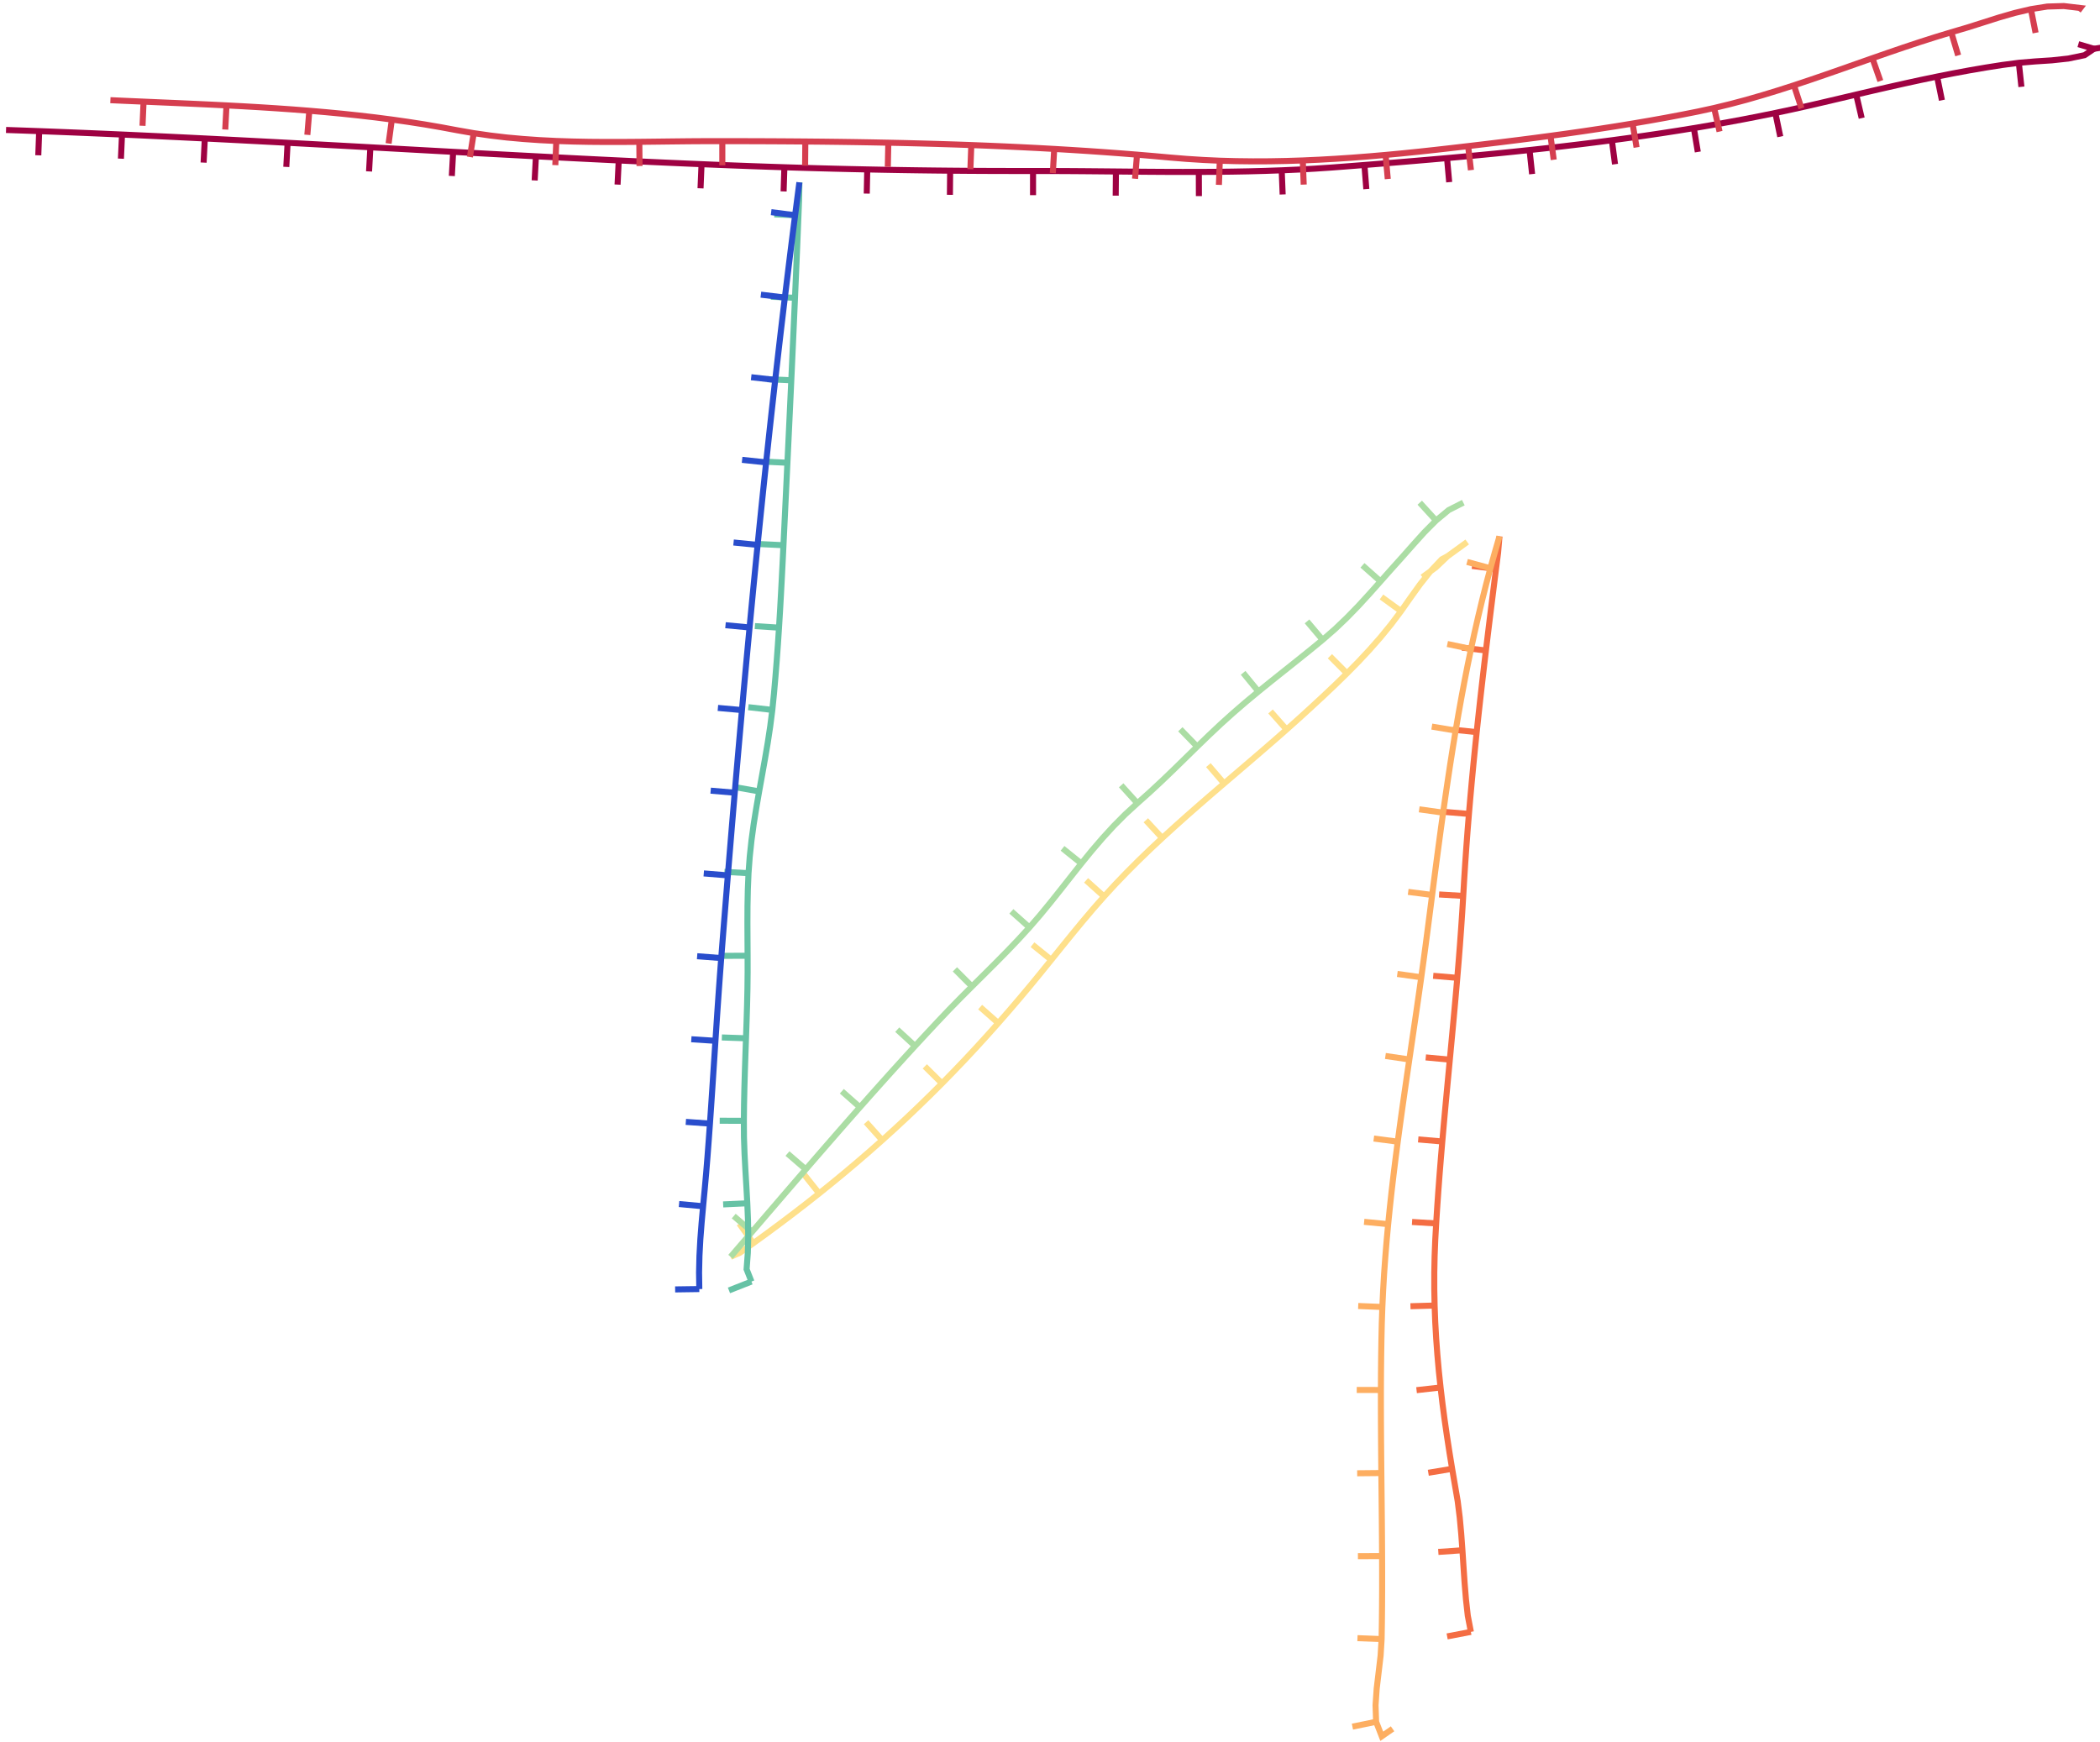 <svg viewBox = '-173.768 -144.186 347.536 288.373' xmlns = 'http://www.w3.org/2000/svg'>
<path stroke-width='1' fill='none' stroke='#9E0142' d='M -172.768 -122.676 L -170.026 -122.581 L -167.284 -122.482 L -164.542 -122.377 L -161.8 -122.269 L -159.059 -122.156 L -156.317 -122.039 L -153.576 -121.919 L -150.835 -121.795 L -148.094 -121.667 L -145.353 -121.537 L -142.613 -121.404 L -139.872 -121.268 L -137.132 -121.129 L -134.392 -120.989 L -131.652 -120.846 L -128.912 -120.702 L -126.172 -120.555 L -123.432 -120.408 L -120.692 -120.259 L -117.952 -120.11 L -115.213 -119.96 L -112.473 -119.809 L -109.733 -119.658 L -106.994 -119.506 L -104.254 -119.355 L -101.514 -119.204 L -98.775 -119.054 L -96.035 -118.905 L -93.295 -118.756 L -90.555 -118.609 L -87.815 -118.463 L -85.075 -118.319 L -82.335 -118.177 L -79.595 -118.036 L -76.854 -117.898 L -74.114 -117.763 L -71.373 -117.63 L -68.632 -117.5 L -65.892 -117.373 L -63.151 -117.249 L -60.409 -117.13 L -57.668 -117.013 L -54.926 -116.901 L -52.185 -116.793 L -49.443 -116.69 L -46.701 -116.594 L -43.958 -116.503 L -41.216 -116.419 L -38.473 -116.341 L -35.73 -116.269 L -32.987 -116.203 L -30.244 -116.143 L -27.501 -116.09 L -24.757 -116.042 L -22.014 -116.001 L -19.27 -115.966 L -16.526 -115.938 L -13.783 -115.915 L -11.039 -115.899 L -8.295 -115.889 L -5.551 -115.885 L -2.808 -115.886 L -0.064 -115.884 L 2.68 -115.873 L 5.424 -115.854 L 8.168 -115.83 L 10.911 -115.804 L 13.655 -115.778 L 16.399 -115.755 L 19.142 -115.738 L 21.886 -115.73 L 24.63 -115.732 L 27.374 -115.747 L 30.118 -115.78 L 32.861 -115.829 L 35.604 -115.902 L 38.346 -115.998 L 41.087 -116.119 L 43.827 -116.273 L 46.564 -116.456 L 49.3 -116.665 L 52.036 -116.879 L 54.771 -117.097 L 57.505 -117.319 L 60.24 -117.547 L 62.974 -117.78 L 65.707 -118.021 L 68.44 -118.269 L 71.171 -118.526 L 73.902 -118.791 L 76.632 -119.067 L 79.361 -119.353 L 82.089 -119.651 L 84.815 -119.961 L 87.54 -120.285 L 90.263 -120.622 L 92.984 -120.973 L 95.703 -121.341 L 98.42 -121.725 L 101.134 -122.126 L 103.846 -122.546 L 106.554 -122.983 L 109.26 -123.442 L 111.961 -123.921 L 114.659 -124.42 L 117.353 -124.944 L 120.042 -125.49 L 122.726 -126.06 L 125.404 -126.657 L 128.077 -127.276 L 130.748 -127.904 L 133.419 -128.532 L 136.091 -129.156 L 138.765 -129.77 L 141.442 -130.372 L 144.123 -130.955 L 146.809 -131.514 L 149.501 -132.048 L 152.199 -132.548 L 154.903 -133.011 L 157.614 -133.436 L 160.334 -133.794 L 163.067 -134.023 L 165.805 -134.2 L 168.532 -134.497 L 171.216 -135.054 L 172.768 -136.11 L 170.182 -136.876' /><line stroke-width='1' x1='-167.284' y1='-122.482' x2='-167.432' y2='-118.484' fill='none' stroke='#9E0142' />
<line stroke-width='1' x1='-153.576' y1='-121.919' x2='-153.754' y2='-117.923' fill='none' stroke='#9E0142' />
<line stroke-width='1' x1='-139.872' y1='-121.268' x2='-140.072' y2='-117.273' fill='none' stroke='#9E0142' />
<line stroke-width='1' x1='-126.172' y1='-120.555' x2='-126.386' y2='-116.561' fill='none' stroke='#9E0142' />
<line stroke-width='1' x1='-112.473' y1='-119.809' x2='-112.693' y2='-115.815' fill='none' stroke='#9E0142' />
<line stroke-width='1' x1='-98.775' y1='-119.054' x2='-98.993' y2='-115.06' fill='none' stroke='#9E0142' />
<line stroke-width='1' x1='-85.075' y1='-118.319' x2='-85.284' y2='-114.324' fill='none' stroke='#9E0142' />
<line stroke-width='1' x1='-71.373' y1='-117.63' x2='-71.565' y2='-113.634' fill='none' stroke='#9E0142' />
<line stroke-width='1' x1='-57.668' y1='-117.013' x2='-57.835' y2='-113.017' fill='none' stroke='#9E0142' />
<line stroke-width='1' x1='-43.958' y1='-116.503' x2='-44.086' y2='-112.505' fill='none' stroke='#9E0142' />
<line stroke-width='1' x1='-30.244' y1='-116.143' x2='-30.326' y2='-112.144' fill='none' stroke='#9E0142' />
<line stroke-width='1' x1='-16.526' y1='-115.938' x2='-16.564' y2='-111.938' fill='none' stroke='#9E0142' />
<line stroke-width='1' x1='-2.808' y1='-115.886' x2='-2.808' y2='-111.886' fill='none' stroke='#9E0142' />
<line stroke-width='1' x1='10.911' y1='-115.804' x2='10.874' y2='-111.804' fill='none' stroke='#9E0142' />
<line stroke-width='1' x1='24.63' y1='-115.732' x2='24.643' y2='-111.732' fill='none' stroke='#9E0142' />
<line stroke-width='1' x1='38.346' y1='-115.998' x2='38.504' y2='-112.001' fill='none' stroke='#9E0142' />
<line stroke-width='1' x1='52.036' y1='-116.879' x2='52.35' y2='-112.892' fill='none' stroke='#9E0142' />
<line stroke-width='1' x1='65.707' y1='-118.021' x2='66.063' y2='-114.037' fill='none' stroke='#9E0142' />
<line stroke-width='1' x1='79.361' y1='-119.353' x2='79.787' y2='-115.376' fill='none' stroke='#9E0142' />
<line stroke-width='1' x1='92.984' y1='-120.973' x2='93.508' y2='-117.007' fill='none' stroke='#9E0142' />
<line stroke-width='1' x1='106.554' y1='-122.983' x2='107.208' y2='-119.037' fill='none' stroke='#9E0142' />
<line stroke-width='1' x1='120.042' y1='-125.49' x2='120.855' y2='-121.573' fill='none' stroke='#9E0142' />
<line stroke-width='1' x1='133.419' y1='-128.532' x2='134.332' y2='-124.638' fill='none' stroke='#9E0142' />
<line stroke-width='1' x1='146.809' y1='-131.514' x2='147.606' y2='-127.595' fill='none' stroke='#9E0142' />
<line stroke-width='1' x1='160.334' y1='-133.794' x2='160.762' y2='-129.817' fill='none' stroke='#9E0142' />
<line stroke-width='1' x1='172.768' y1='-136.11' x2='176.72' y2='-136.725' fill='none' stroke='#9E0142' />
<path stroke-width='1' fill='none' stroke='#D53E4F' d='M -155.498 -127.606 L -152.753 -127.483 L -150.008 -127.364 L -147.263 -127.246 L -144.518 -127.128 L -141.774 -127.006 L -139.029 -126.878 L -136.285 -126.742 L -133.541 -126.597 L -130.799 -126.437 L -128.057 -126.262 L -125.316 -126.07 L -122.577 -125.856 L -119.84 -125.62 L -117.105 -125.359 L -114.373 -125.069 L -111.643 -124.752 L -108.919 -124.399 L -106.199 -124.012 L -103.484 -123.59 L -100.776 -123.125 L -98.075 -122.622 L -95.369 -122.149 L -92.65 -121.755 L -89.922 -121.431 L -87.186 -121.183 L -84.445 -120.991 L -81.701 -120.853 L -78.955 -120.763 L -76.208 -120.71 L -73.461 -120.689 L -70.713 -120.692 L -67.966 -120.712 L -65.219 -120.743 L -62.472 -120.776 L -59.724 -120.806 L -56.977 -120.823 L -54.229 -120.826 L -51.482 -120.822 L -48.734 -120.815 L -45.987 -120.804 L -43.24 -120.787 L -40.492 -120.766 L -37.745 -120.74 L -34.998 -120.707 L -32.251 -120.668 L -29.503 -120.622 L -26.757 -120.568 L -24.01 -120.508 L -21.263 -120.438 L -18.517 -120.36 L -15.771 -120.274 L -13.025 -120.177 L -10.28 -120.071 L -7.535 -119.954 L -4.79 -119.826 L -2.046 -119.688 L 0.697 -119.536 L 3.44 -119.373 L 6.182 -119.198 L 8.922 -119.008 L 11.662 -118.806 L 14.401 -118.59 L 17.139 -118.358 L 19.875 -118.112 L 22.614 -117.888 L 25.355 -117.713 L 28.1 -117.587 L 30.846 -117.513 L 33.594 -117.481 L 36.341 -117.492 L 39.088 -117.544 L 41.834 -117.631 L 44.579 -117.756 L 47.322 -117.911 L 50.063 -118.094 L 52.802 -118.308 L 55.539 -118.544 L 58.275 -118.802 L 61.008 -119.081 L 63.739 -119.377 L 66.469 -119.687 L 69.198 -120.004 L 71.927 -120.327 L 74.654 -120.658 L 77.381 -120.997 L 80.106 -121.346 L 82.829 -121.708 L 85.551 -122.081 L 88.271 -122.471 L 90.989 -122.876 L 93.704 -123.297 L 96.415 -123.739 L 99.123 -124.201 L 101.828 -124.684 L 104.528 -125.193 L 107.223 -125.726 L 109.908 -126.311 L 112.577 -126.96 L 115.233 -127.664 L 117.873 -128.425 L 120.5 -129.227 L 123.117 -130.066 L 125.723 -130.936 L 128.322 -131.826 L 130.916 -132.73 L 133.508 -133.642 L 136.1 -134.554 L 138.695 -135.456 L 141.295 -136.345 L 143.902 -137.211 L 146.52 -138.045 L 149.148 -138.845 L 151.784 -139.621 L 154.403 -140.449 L 157.021 -141.282 L 159.661 -142.042 L 162.334 -142.673 L 165.047 -143.104 L 167.79 -143.186 L 170.512 -142.862 L 170.172 -142.416' /><line stroke-width='1' x1='-150.008' y1='-127.364' x2='-150.181' y2='-123.368' fill='none' stroke='#D53E4F' />
<line stroke-width='1' x1='-136.285' y1='-126.742' x2='-136.49' y2='-122.748' fill='none' stroke='#D53E4F' />
<line stroke-width='1' x1='-122.577' y1='-125.856' x2='-122.904' y2='-121.869' fill='none' stroke='#D53E4F' />
<line stroke-width='1' x1='-108.919' y1='-124.399' x2='-109.457' y2='-120.435' fill='none' stroke='#D53E4F' />
<line stroke-width='1' x1='-95.369' y1='-122.149' x2='-96.001' y2='-118.199' fill='none' stroke='#D53E4F' />
<line stroke-width='1' x1='-81.701' y1='-120.853' x2='-81.867' y2='-116.856' fill='none' stroke='#D53E4F' />
<line stroke-width='1' x1='-67.966' y1='-120.712' x2='-67.929' y2='-116.712' fill='none' stroke='#D53E4F' />
<line stroke-width='1' x1='-54.229' y1='-120.826' x2='-54.23' y2='-116.826' fill='none' stroke='#D53E4F' />
<line stroke-width='1' x1='-40.492' y1='-120.766' x2='-40.527' y2='-116.766' fill='none' stroke='#D53E4F' />
<line stroke-width='1' x1='-26.757' y1='-120.568' x2='-26.84' y2='-116.569' fill='none' stroke='#D53E4F' />
<line stroke-width='1' x1='-13.025' y1='-120.177' x2='-13.173' y2='-116.18' fill='none' stroke='#D53E4F' />
<line stroke-width='1' x1='0.697' y1='-119.536' x2='0.468' y2='-115.543' fill='none' stroke='#D53E4F' />
<line stroke-width='1' x1='14.401' y1='-118.59' x2='14.075' y2='-114.603' fill='none' stroke='#D53E4F' />
<line stroke-width='1' x1='28.1' y1='-117.587' x2='27.954' y2='-113.59' fill='none' stroke='#D53E4F' />
<line stroke-width='1' x1='41.834' y1='-117.631' x2='41.988' y2='-113.634' fill='none' stroke='#D53E4F' />
<line stroke-width='1' x1='55.539' y1='-118.544' x2='55.899' y2='-114.56' fill='none' stroke='#D53E4F' />
<line stroke-width='1' x1='69.198' y1='-120.004' x2='69.664' y2='-116.031' fill='none' stroke='#D53E4F' />
<line stroke-width='1' x1='82.829' y1='-121.708' x2='83.365' y2='-117.744' fill='none' stroke='#D53E4F' />
<line stroke-width='1' x1='96.415' y1='-123.739' x2='97.073' y2='-119.794' fill='none' stroke='#D53E4F' />
<line stroke-width='1' x1='109.908' y1='-126.311' x2='110.806' y2='-122.413' fill='none' stroke='#D53E4F' />
<line stroke-width='1' x1='123.117' y1='-130.066' x2='124.36' y2='-126.264' fill='none' stroke='#D53E4F' />
<line stroke-width='1' x1='136.1' y1='-134.554' x2='137.421' y2='-130.778' fill='none' stroke='#D53E4F' />
<line stroke-width='1' x1='149.148' y1='-138.845' x2='150.295' y2='-135.013' fill='none' stroke='#D53E4F' />
<line stroke-width='1' x1='162.334' y1='-142.673' x2='163.109' y2='-138.749' fill='none' stroke='#D53E4F' />
<path stroke-width='1' fill='none' stroke='#F46D43' d='M 74.387 -55.419 L 74.156 -52.716 L 73.813 -50.018 L 73.472 -47.32 L 73.133 -44.621 L 72.798 -41.922 L 72.467 -39.223 L 72.141 -36.523 L 71.821 -33.822 L 71.507 -31.12 L 71.2 -28.418 L 70.903 -25.714 L 70.612 -23.01 L 70.334 -20.305 L 70.065 -17.598 L 69.807 -14.891 L 69.563 -12.182 L 69.33 -9.472 L 69.111 -6.761 L 68.907 -4.049 L 68.718 -1.336 L 68.546 1.378 L 68.387 4.093 L 68.222 6.808 L 68.038 9.522 L 67.84 12.234 L 67.628 14.946 L 67.403 17.656 L 67.168 20.366 L 66.925 23.075 L 66.676 25.783 L 66.423 28.491 L 66.168 31.199 L 65.912 33.906 L 65.657 36.614 L 65.406 39.322 L 65.161 42.031 L 64.923 44.74 L 64.695 47.45 L 64.476 50.161 L 64.272 52.873 L 64.083 55.587 L 63.91 58.301 L 63.758 61.016 L 63.652 63.734 L 63.597 66.453 L 63.597 69.173 L 63.652 71.892 L 63.754 74.61 L 63.908 77.325 L 64.108 80.037 L 64.349 82.746 L 64.636 85.451 L 64.957 88.152 L 65.312 90.848 L 65.701 93.54 L 66.114 96.228 L 66.552 98.912 L 67.011 101.593 L 67.471 104.274 L 67.808 106.972 L 68.056 109.681 L 68.254 112.393 L 68.431 115.107 L 68.616 117.82 L 68.84 120.531 L 69.142 123.234 L 69.652 125.904' /><line stroke-width='1' x1='73.813' y1='-50.018' x2='69.845' y2='-50.521' fill='none' stroke='#F46D43' />
<line stroke-width='1' x1='72.141' y1='-36.523' x2='68.169' y2='-36.998' fill='none' stroke='#F46D43' />
<line stroke-width='1' x1='70.612' y1='-23.01' x2='66.634' y2='-23.428' fill='none' stroke='#F46D43' />
<line stroke-width='1' x1='69.33' y1='-9.472' x2='65.344' y2='-9.805' fill='none' stroke='#F46D43' />
<line stroke-width='1' x1='68.387' y1='4.093' x2='64.394' y2='3.856' fill='none' stroke='#F46D43' />
<line stroke-width='1' x1='67.403' y1='17.656' x2='63.417' y2='17.318' fill='none' stroke='#F46D43' />
<line stroke-width='1' x1='66.168' y1='31.199' x2='62.185' y2='30.823' fill='none' stroke='#F46D43' />
<line stroke-width='1' x1='64.923' y1='44.74' x2='60.938' y2='44.397' fill='none' stroke='#F46D43' />
<line stroke-width='1' x1='63.91' y1='58.301' x2='59.917' y2='58.062' fill='none' stroke='#F46D43' />
<line stroke-width='1' x1='63.652' y1='71.892' x2='59.653' y2='72.007' fill='none' stroke='#F46D43' />
<line stroke-width='1' x1='64.636' y1='85.451' x2='60.661' y2='85.898' fill='none' stroke='#F46D43' />
<line stroke-width='1' x1='66.552' y1='98.912' x2='62.607' y2='99.572' fill='none' stroke='#F46D43' />
<line stroke-width='1' x1='68.254' y1='112.393' x2='64.263' y2='112.669' fill='none' stroke='#F46D43' />
<line stroke-width='1' x1='69.652' y1='125.904' x2='65.723' y2='126.654' fill='none' stroke='#F46D43' />
<path stroke-width='1' fill='none' stroke='#FDAE61' d='M 74.387 -55.419 L 73.618 -52.781 L 72.881 -50.133 L 72.176 -47.476 L 71.507 -44.81 L 70.866 -42.138 L 70.255 -39.458 L 69.673 -36.772 L 69.117 -34.08 L 68.585 -31.383 L 68.079 -28.682 L 67.593 -25.976 L 67.131 -23.267 L 66.685 -20.555 L 66.257 -17.84 L 65.845 -15.122 L 65.446 -12.403 L 65.059 -9.682 L 64.682 -6.959 L 64.314 -4.235 L 63.952 -1.511 L 63.595 1.215 L 63.242 3.941 L 62.89 6.666 L 62.537 9.392 L 62.181 12.118 L 61.816 14.842 L 61.44 17.564 L 61.055 20.286 L 60.663 23.006 L 60.266 25.726 L 59.867 28.446 L 59.467 31.165 L 59.071 33.885 L 58.678 36.605 L 58.291 39.326 L 57.914 42.049 L 57.548 44.773 L 57.195 47.499 L 56.858 50.227 L 56.538 52.957 L 56.241 55.689 L 55.964 58.424 L 55.712 61.161 L 55.489 63.9 L 55.293 66.642 L 55.131 69.385 L 55.002 72.131 L 54.907 74.878 L 54.847 77.626 L 54.804 80.374 L 54.776 83.122 L 54.763 85.871 L 54.762 88.619 L 54.771 91.368 L 54.788 94.116 L 54.81 96.865 L 54.836 99.613 L 54.864 102.362 L 54.893 105.11 L 54.92 107.859 L 54.942 110.607 L 54.959 113.356 L 54.967 116.104 L 54.966 118.853 L 54.952 121.601 L 54.925 124.35 L 54.88 127.098 L 54.713 129.84 L 54.391 132.569 L 54.064 135.298 L 53.877 138.039 L 53.969 140.783 L 54.906 143.186 L 56.692 141.944' /><line stroke-width='1' x1='72.881' y1='-50.133' x2='69.021' y2='-51.182' fill='none' stroke='#FDAE61' />
<line stroke-width='1' x1='69.673' y1='-36.772' x2='65.76' y2='-37.6' fill='none' stroke='#FDAE61' />
<line stroke-width='1' x1='67.131' y1='-23.267' x2='63.186' y2='-23.928' fill='none' stroke='#FDAE61' />
<line stroke-width='1' x1='65.059' y1='-9.682' x2='61.098' y2='-10.237' fill='none' stroke='#FDAE61' />
<line stroke-width='1' x1='63.242' y1='3.941' x2='59.276' y2='3.427' fill='none' stroke='#FDAE61' />
<line stroke-width='1' x1='61.44' y1='17.564' x2='57.479' y2='17.011' fill='none' stroke='#FDAE61' />
<line stroke-width='1' x1='59.467' y1='31.165' x2='55.509' y2='30.586' fill='none' stroke='#FDAE61' />
<line stroke-width='1' x1='57.548' y1='44.773' x2='53.582' y2='44.25' fill='none' stroke='#FDAE61' />
<line stroke-width='1' x1='55.964' y1='58.424' x2='51.983' y2='58.039' fill='none' stroke='#FDAE61' />
<line stroke-width='1' x1='55.002' y1='72.131' x2='51.005' y2='71.968' fill='none' stroke='#FDAE61' />
<line stroke-width='1' x1='54.763' y1='85.871' x2='50.763' y2='85.861' fill='none' stroke='#FDAE61' />
<line stroke-width='1' x1='54.836' y1='99.613' x2='50.836' y2='99.653' fill='none' stroke='#FDAE61' />
<line stroke-width='1' x1='54.959' y1='113.356' x2='50.959' y2='113.374' fill='none' stroke='#FDAE61' />
<line stroke-width='1' x1='54.88' y1='127.098' x2='50.883' y2='126.943' fill='none' stroke='#FDAE61' />
<line stroke-width='1' x1='53.969' y1='140.783' x2='50.05' y2='141.588' fill='none' stroke='#FDAE61' />
<path stroke-width='1' fill='none' stroke='#FEE08B' d='M 61.622 -48.656 L 63.83 -50.257 L 65.807 -52.137 L 64.825 -51.606 L 62.953 -49.62 L 61.254 -47.483 L 59.66 -45.266 L 58.091 -43.031 L 56.451 -40.848 L 54.725 -38.732 L 52.921 -36.682 L 51.06 -34.685 L 49.144 -32.739 L 47.189 -30.832 L 45.206 -28.954 L 43.202 -27.1 L 41.184 -25.259 L 39.149 -23.439 L 37.097 -21.637 L 35.034 -19.848 L 32.963 -18.068 L 30.888 -16.293 L 28.813 -14.517 L 26.742 -12.738 L 24.678 -10.949 L 22.625 -9.148 L 20.59 -7.327 L 18.573 -5.486 L 16.579 -3.62 L 14.617 -1.721 L 12.687 0.21 L 10.795 2.179 L 8.949 4.192 L 7.146 6.242 L 5.382 8.327 L 3.646 10.435 L 1.926 12.556 L 0.213 14.682 L -1.504 16.806 L -3.236 18.918 L -4.991 21.01 L -6.765 23.086 L -8.561 25.143 L -10.378 27.182 L -12.218 29.199 L -14.08 31.196 L -15.967 33.17 L -17.875 35.124 L -19.809 37.052 L -21.765 38.958 L -23.744 40.839 L -25.746 42.697 L -27.769 44.531 L -29.816 46.339 L -31.882 48.124 L -33.969 49.885 L -36.076 51.622 L -38.202 53.336 L -40.346 55.028 L -42.509 56.695 L -44.688 58.34 L -46.882 59.966 L -49.093 61.569 L -51.318 63.152 L -52.862 63.827' /><line stroke-width='1' x1='65.807' y1='-52.137' x2='69.045' y2='-54.486' fill='none' stroke='#FEE08B' />
<line stroke-width='1' x1='58.091' y1='-43.031' x2='54.855' y2='-45.382' fill='none' stroke='#FEE08B' />
<line stroke-width='1' x1='49.144' y1='-32.739' x2='46.322' y2='-35.573' fill='none' stroke='#FEE08B' />
<line stroke-width='1' x1='39.149' y1='-23.439' x2='36.496' y2='-26.433' fill='none' stroke='#FEE08B' />
<line stroke-width='1' x1='28.813' y1='-14.517' x2='26.209' y2='-17.554' fill='none' stroke='#FEE08B' />
<line stroke-width='1' x1='18.573' y1='-5.486' x2='15.858' y2='-8.424' fill='none' stroke='#FEE08B' />
<line stroke-width='1' x1='8.949' y1='4.192' x2='5.973' y2='1.519' fill='none' stroke='#FEE08B' />
<line stroke-width='1' x1='0.213' y1='14.682' x2='-2.9' y2='12.17' fill='none' stroke='#FEE08B' />
<line stroke-width='1' x1='-8.561' y1='25.143' x2='-11.56' y2='22.497' fill='none' stroke='#FEE08B' />
<line stroke-width='1' x1='-17.875' y1='35.124' x2='-20.718' y2='32.31' fill='none' stroke='#FEE08B' />
<line stroke-width='1' x1='-27.769' y1='44.531' x2='-30.437' y2='41.55' fill='none' stroke='#FEE08B' />
<line stroke-width='1' x1='-38.202' y1='53.336' x2='-40.696' y2='50.209' fill='none' stroke='#FEE08B' />
<line stroke-width='1' x1='-49.093' y1='61.569' x2='-51.427' y2='58.321' fill='none' stroke='#FEE08B' />
<path stroke-width='1' fill='none' stroke='#ABDDA4' d='M 68.402 -60.996 L 65.984 -59.77 L 63.887 -58.033 L 61.964 -56.1 L 60.139 -54.074 L 58.331 -52.032 L 56.508 -50.005 L 54.7 -47.963 L 52.886 -45.926 L 51.044 -43.915 L 49.143 -41.96 L 47.172 -40.075 L 45.116 -38.285 L 43.006 -36.556 L 40.88 -34.848 L 38.747 -33.149 L 36.615 -31.448 L 34.495 -29.733 L 32.398 -27.99 L 30.333 -26.209 L 28.306 -24.385 L 26.32 -22.515 L 24.36 -20.619 L 22.41 -18.712 L 20.46 -16.806 L 18.493 -14.917 L 16.496 -13.06 L 14.461 -11.245 L 12.45 -9.403 L 10.528 -7.468 L 8.688 -5.456 L 6.911 -3.387 L 5.19 -1.272 L 3.496 0.866 L 1.81 3.009 L 0.11 5.141 L -1.621 7.249 L -3.405 9.311 L -5.248 11.322 L -7.131 13.294 L -9.046 15.236 L -10.977 17.161 L -12.912 19.082 L -14.839 21.013 L -16.745 22.963 L -18.622 24.941 L -20.483 26.935 L -22.334 28.938 L -24.174 30.95 L -26.007 32.97 L -27.831 34.998 L -29.647 37.032 L -31.456 39.073 L -33.259 41.119 L -35.056 43.171 L -36.847 45.227 L -38.636 47.286 L -40.419 49.349 L -42.2 51.414 L -43.979 53.481 L -45.756 55.55 L -47.532 57.619 L -49.308 59.689 L -51.084 61.758 L -52.862 63.827' /><line stroke-width='1' x1='63.887' y1='-58.033' x2='61.19' y2='-60.987' fill='none' stroke='#ABDDA4' />
<line stroke-width='1' x1='54.7' y1='-47.963' x2='51.709' y2='-50.619' fill='none' stroke='#ABDDA4' />
<line stroke-width='1' x1='45.116' y1='-38.285' x2='42.535' y2='-41.34' fill='none' stroke='#ABDDA4' />
<line stroke-width='1' x1='34.495' y1='-29.733' x2='31.959' y2='-32.826' fill='none' stroke='#ABDDA4' />
<line stroke-width='1' x1='24.36' y1='-20.619' x2='21.571' y2='-23.487' fill='none' stroke='#ABDDA4' />
<line stroke-width='1' x1='14.461' y1='-11.245' x2='11.778' y2='-14.212' fill='none' stroke='#ABDDA4' />
<line stroke-width='1' x1='5.19' y1='-1.272' x2='2.071' y2='-3.776' fill='none' stroke='#ABDDA4' />
<line stroke-width='1' x1='-3.405' y1='9.311' x2='-6.393' y2='6.651' fill='none' stroke='#ABDDA4' />
<line stroke-width='1' x1='-12.912' y1='19.082' x2='-15.737' y2='16.25' fill='none' stroke='#ABDDA4' />
<line stroke-width='1' x1='-22.334' y1='28.938' x2='-25.278' y2='26.231' fill='none' stroke='#ABDDA4' />
<line stroke-width='1' x1='-31.456' y1='39.073' x2='-34.453' y2='36.424' fill='none' stroke='#ABDDA4' />
<line stroke-width='1' x1='-40.419' y1='49.349' x2='-43.447' y2='46.734' fill='none' stroke='#ABDDA4' />
<line stroke-width='1' x1='-49.308' y1='59.689' x2='-52.343' y2='57.084' fill='none' stroke='#ABDDA4' />
<path stroke-width='1' fill='none' stroke='#66C2A5' d='M -41.474 -114.008 L -41.519 -111.277 L -41.628 -108.547 L -41.739 -105.816 L -41.851 -103.086 L -41.966 -100.355 L -42.083 -97.625 L -42.201 -94.895 L -42.322 -92.165 L -42.443 -89.435 L -42.566 -86.705 L -42.689 -83.975 L -42.815 -81.245 L -42.941 -78.515 L -43.069 -75.786 L -43.197 -73.056 L -43.326 -70.326 L -43.456 -67.597 L -43.586 -64.867 L -43.716 -62.138 L -43.847 -59.408 L -43.979 -56.678 L -44.111 -53.949 L -44.243 -51.219 L -44.382 -48.49 L -44.527 -45.761 L -44.68 -43.033 L -44.847 -40.305 L -45.027 -37.578 L -45.224 -34.853 L -45.441 -32.129 L -45.678 -29.406 L -45.954 -26.688 L -46.3 -23.977 L -46.71 -21.275 L -47.168 -18.581 L -47.648 -15.891 L -48.133 -13.202 L -48.6 -10.509 L -49.033 -7.811 L -49.401 -5.104 L -49.692 -2.387 L -49.894 0.338 L -50.007 3.069 L -50.063 5.801 L -50.076 8.534 L -50.063 11.266 L -50.045 13.999 L -50.042 16.732 L -50.071 19.464 L -50.133 22.196 L -50.217 24.927 L -50.31 27.659 L -50.406 30.39 L -50.496 33.121 L -50.574 35.852 L -50.633 38.584 L -50.663 41.317 L -50.647 44.05 L -50.55 46.781 L -50.407 49.51 L -50.245 52.237 L -50.095 54.966 L -49.984 57.696 L -49.938 60.429 L -50.008 63.16 L -50.21 65.885 L -49.408 67.924' /><line stroke-width='1' x1='-41.628' y1='-108.547' x2='-45.625' y2='-108.708' fill='none' stroke='#66C2A5' />
<line stroke-width='1' x1='-42.201' y1='-94.895' x2='-46.197' y2='-95.069' fill='none' stroke='#66C2A5' />
<line stroke-width='1' x1='-42.815' y1='-81.245' x2='-46.811' y2='-81.429' fill='none' stroke='#66C2A5' />
<line stroke-width='1' x1='-43.456' y1='-67.597' x2='-47.452' y2='-67.787' fill='none' stroke='#66C2A5' />
<line stroke-width='1' x1='-44.111' y1='-53.949' x2='-48.106' y2='-54.142' fill='none' stroke='#66C2A5' />
<line stroke-width='1' x1='-44.847' y1='-40.305' x2='-48.839' y2='-40.559' fill='none' stroke='#66C2A5' />
<line stroke-width='1' x1='-45.954' y1='-26.688' x2='-49.928' y2='-27.143' fill='none' stroke='#66C2A5' />
<line stroke-width='1' x1='-48.133' y1='-13.202' x2='-52.072' y2='-13.898' fill='none' stroke='#66C2A5' />
<line stroke-width='1' x1='-49.894' y1='0.338' x2='-53.887' y2='0.108' fill='none' stroke='#66C2A5' />
<line stroke-width='1' x1='-50.045' y1='13.999' x2='-54.045' y2='14.014' fill='none' stroke='#66C2A5' />
<line stroke-width='1' x1='-50.31' y1='27.659' x2='-54.307' y2='27.521' fill='none' stroke='#66C2A5' />
<line stroke-width='1' x1='-50.663' y1='41.317' x2='-54.663' y2='41.307' fill='none' stroke='#66C2A5' />
<line stroke-width='1' x1='-50.095' y1='54.966' x2='-54.09' y2='55.157' fill='none' stroke='#66C2A5' />
<line stroke-width='1' x1='-49.408' y1='67.924' x2='-53.13' y2='69.388' fill='none' stroke='#66C2A5' />
<path stroke-width='1' fill='none' stroke='#294dcc' d='M -41.474 -114.008 L -41.829 -111.285 L -42.181 -108.562 L -42.529 -105.838 L -42.873 -103.114 L -43.212 -100.389 L -43.547 -97.663 L -43.879 -94.938 L -44.206 -92.211 L -44.53 -89.485 L -44.848 -86.757 L -45.163 -84.03 L -45.475 -81.302 L -45.783 -78.573 L -46.087 -75.844 L -46.388 -73.115 L -46.684 -70.385 L -46.977 -67.655 L -47.266 -64.924 L -47.552 -62.193 L -47.834 -59.462 L -48.113 -56.73 L -48.389 -53.998 L -48.662 -51.266 L -48.93 -48.533 L -49.197 -45.8 L -49.46 -43.067 L -49.72 -40.334 L -49.977 -37.6 L -50.232 -34.866 L -50.483 -32.131 L -50.732 -29.397 L -50.978 -26.662 L -51.222 -23.927 L -51.463 -21.192 L -51.702 -18.456 L -51.939 -15.721 L -52.173 -12.985 L -52.405 -10.249 L -52.635 -7.513 L -52.863 -4.776 L -53.089 -2.04 L -53.313 0.697 L -53.535 3.434 L -53.756 6.171 L -53.976 8.908 L -54.194 11.645 L -54.409 14.383 L -54.616 17.121 L -54.814 19.859 L -55.004 22.599 L -55.187 25.338 L -55.368 28.078 L -55.545 30.818 L -55.724 33.558 L -55.904 36.298 L -56.088 39.038 L -56.277 41.777 L -56.475 44.516 L -56.682 47.254 L -56.904 49.991 L -57.15 52.726 L -57.408 55.459 L -57.654 58.194 L -57.866 60.932 L -58.014 63.674 L -58.077 66.418 L -58.038 69.164' /><line stroke-width='1' x1='-42.181' y1='-108.562' x2='-46.149' y2='-109.072' fill='none' stroke='#294dcc' />
<line stroke-width='1' x1='-43.879' y1='-94.938' x2='-47.85' y2='-95.417' fill='none' stroke='#294dcc' />
<line stroke-width='1' x1='-45.475' y1='-81.302' x2='-49.45' y2='-81.753' fill='none' stroke='#294dcc' />
<line stroke-width='1' x1='-46.977' y1='-67.655' x2='-50.954' y2='-68.079' fill='none' stroke='#294dcc' />
<line stroke-width='1' x1='-48.389' y1='-53.998' x2='-52.369' y2='-54.398' fill='none' stroke='#294dcc' />
<line stroke-width='1' x1='-49.72' y1='-40.334' x2='-53.702' y2='-40.71' fill='none' stroke='#294dcc' />
<line stroke-width='1' x1='-50.978' y1='-26.662' x2='-54.962' y2='-27.019' fill='none' stroke='#294dcc' />
<line stroke-width='1' x1='-52.173' y1='-12.985' x2='-56.158' y2='-13.324' fill='none' stroke='#294dcc' />
<line stroke-width='1' x1='-53.313' y1='0.697' x2='-57.3' y2='0.372' fill='none' stroke='#294dcc' />
<line stroke-width='1' x1='-54.409' y1='14.383' x2='-58.397' y2='14.075' fill='none' stroke='#294dcc' />
<line stroke-width='1' x1='-55.368' y1='28.078' x2='-59.359' y2='27.817' fill='none' stroke='#294dcc' />
<line stroke-width='1' x1='-56.277' y1='41.777' x2='-60.267' y2='41.495' fill='none' stroke='#294dcc' />
<line stroke-width='1' x1='-57.408' y1='55.459' x2='-61.391' y2='55.092' fill='none' stroke='#294dcc' />
<line stroke-width='1' x1='-58.038' y1='69.164' x2='-62.037' y2='69.222' fill='none' stroke='#294dcc' />
</svg>
